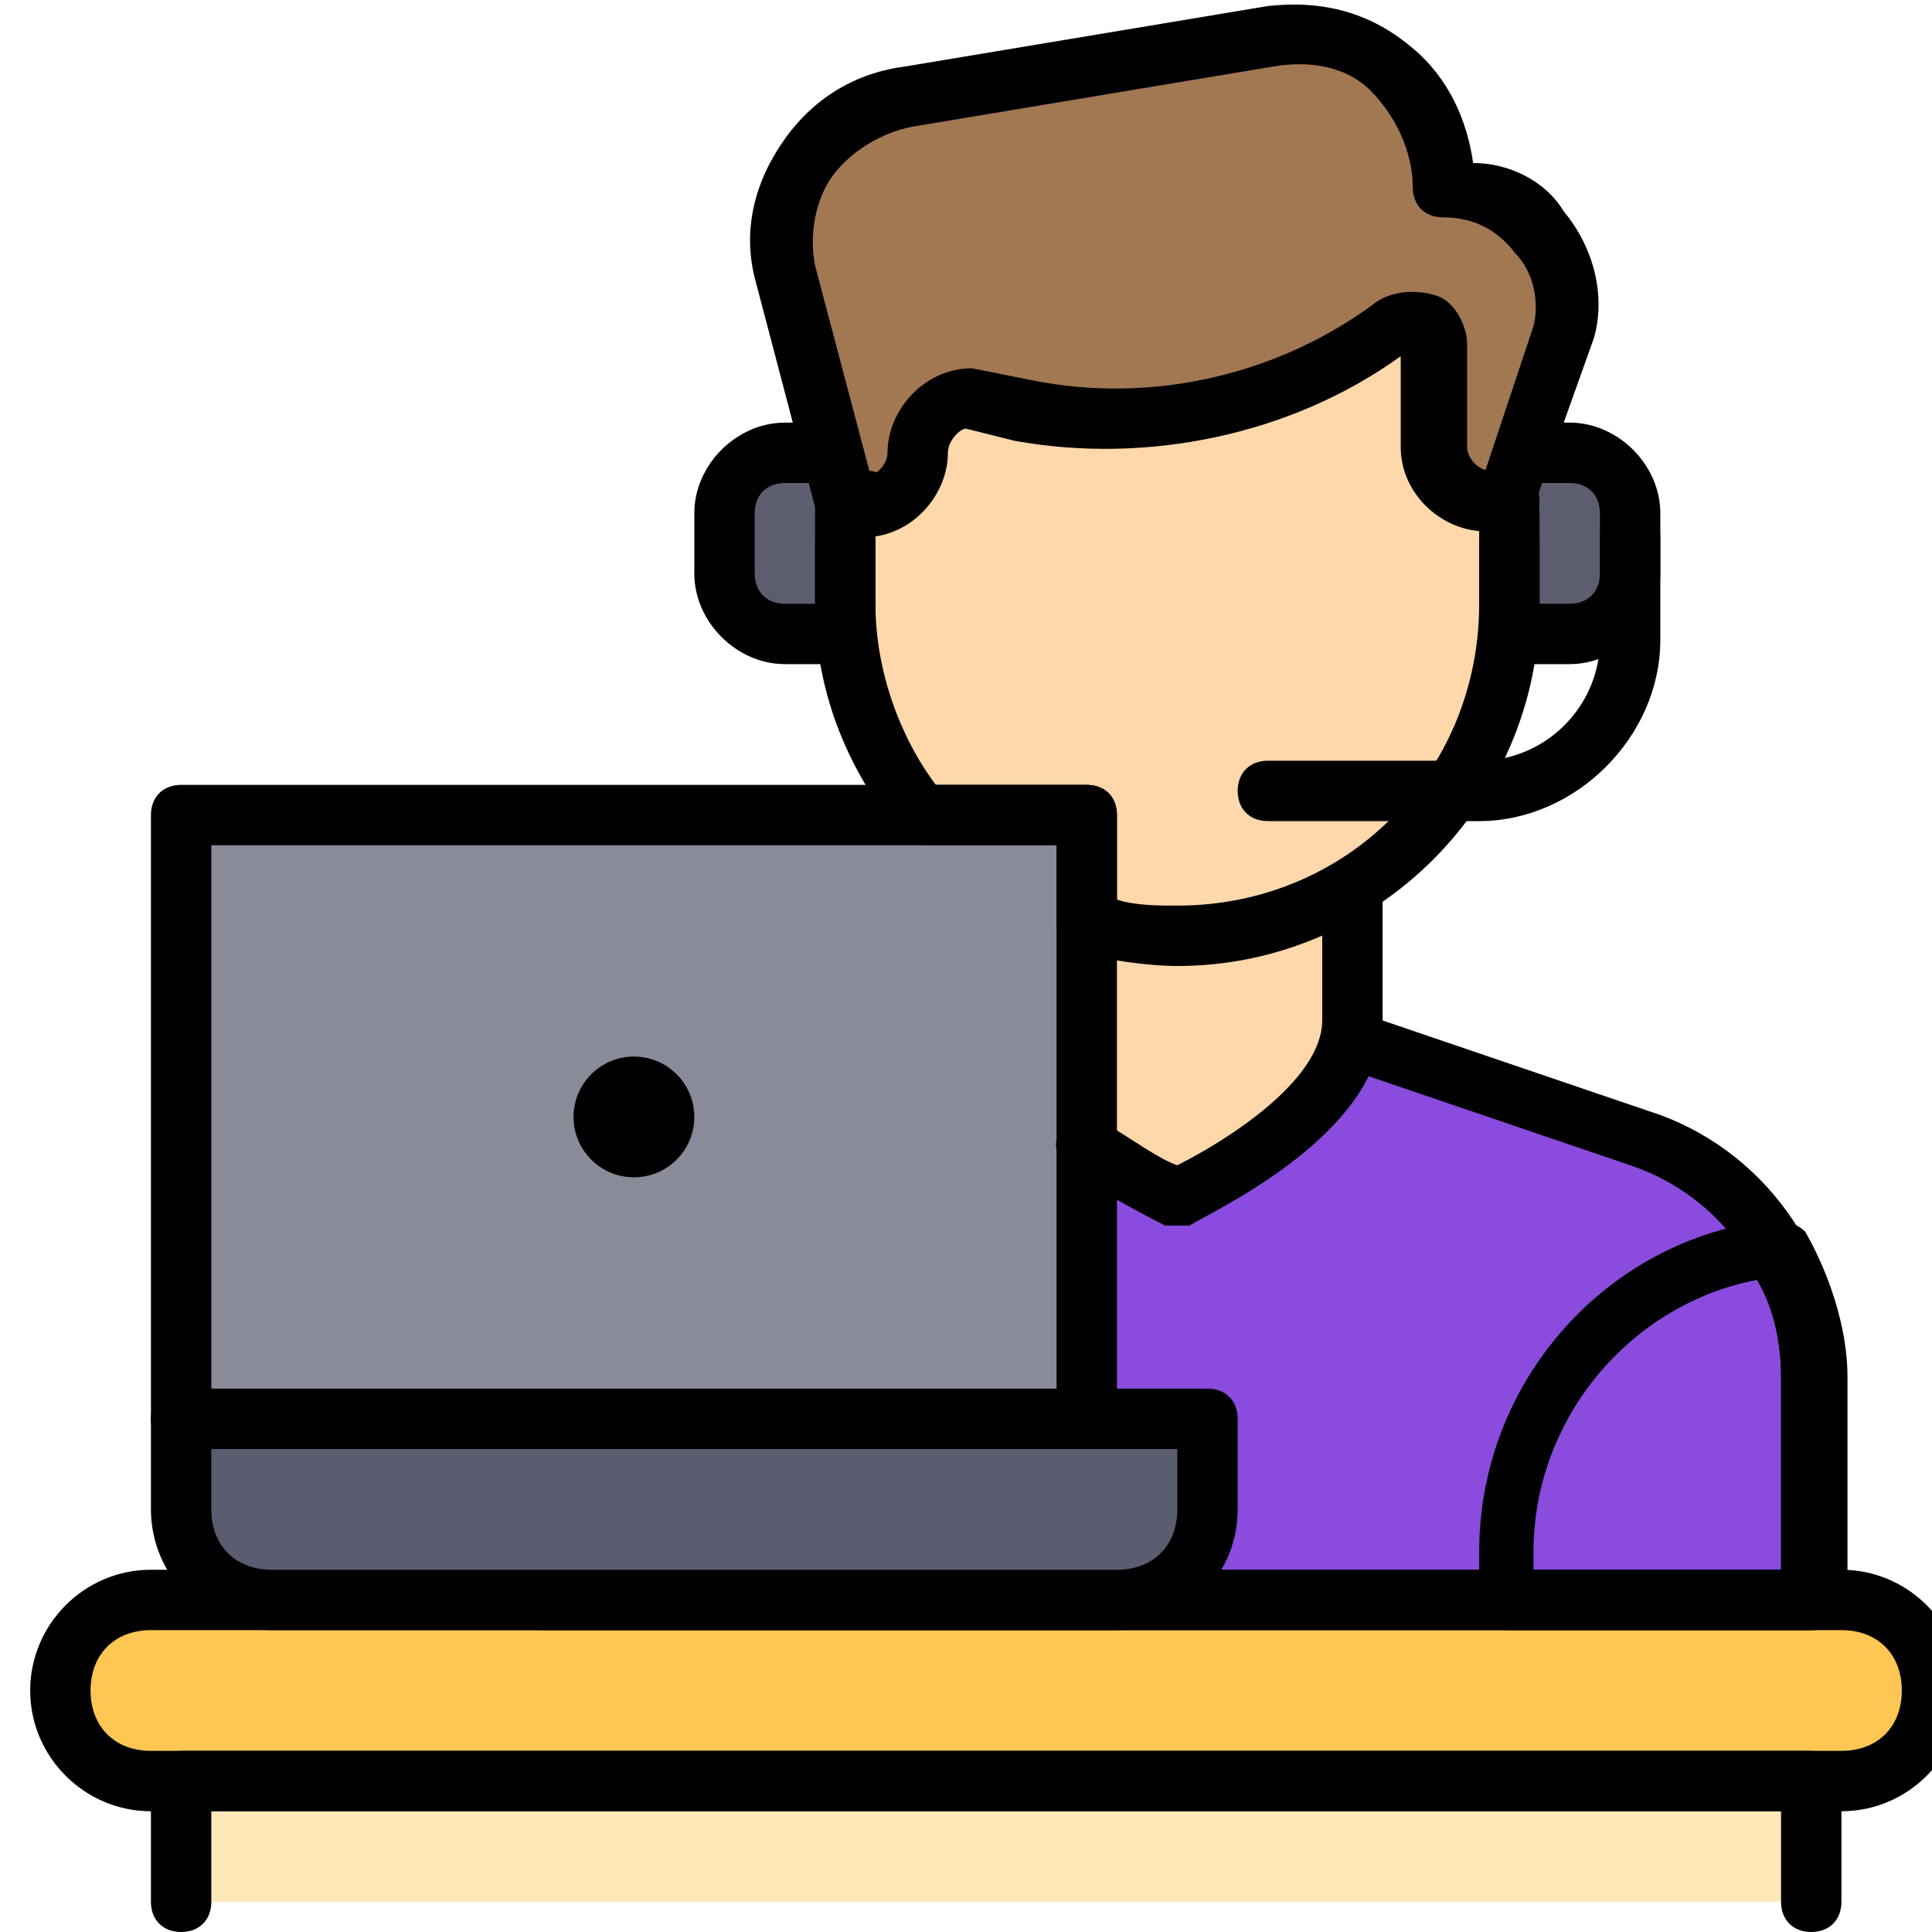 <svg width="56" height="56" viewBox="0 0 56 56" fill="none" xmlns="http://www.w3.org/2000/svg">
<g clip-path="url(#clip0_390_395)">
<path d="M53.375 46.375H4.375C2.975 46.375 1.75 47.6 1.75 49C1.75 50.4 2.975 51.625 4.375 51.625H53.375C54.775 51.625 56 50.4 56 49C56 47.6 54.775 46.375 53.375 46.375Z" fill="#FEC753"/>
<path d="M52.5 55.125V51.625H5.25V55.125" fill="#FFE8B8"/>
<path d="M24.5 15.75V18.375H22.75C21.7 18.375 21 17.675 21 16.625V14.875C21 13.825 21.7 13.125 22.75 13.125H23.625L24.5 15.75ZM43.75 15.75V18.375H45.5C46.55 18.375 47.25 17.675 47.25 16.625V14.875C47.25 13.825 46.55 13.125 45.5 13.125H44.625" fill="#5C5E70"/>
<path d="M43.225 14.525H43.75L45.5 9.625C46.025 7.35 44.275 5.25 42 5.25C42 2.625 39.55 0.525 36.925 1.05L26.425 2.8C23.975 3.15 22.4 5.6 22.75 7.875L24.5 14.525H25.025" fill="#A17852"/>
<path d="M29.05 30.275L20.825 33.075C17.85 33.95 15.75 36.75 15.75 39.9V46.375H52.5V39.9C52.5 36.75 50.4 33.95 47.425 32.9L39.2 30.1" fill="#8A4BDE"/>
<path d="M43.05 14.525C42.175 14.525 41.475 13.825 41.475 12.95V9.975C41.475 9.275 40.775 8.925 40.25 9.45C37.275 11.725 33.25 12.6 29.575 11.9L28 11.55C27.125 11.55 26.425 12.25 26.425 13.125C26.425 14 25.725 14.7 24.85 14.7H24.5V17.5C24.5 22.75 28.875 27.125 34.125 27.125C39.375 27.125 43.75 22.75 43.75 17.5V14.525H43.05Z" fill="#FED8AA"/>
<path d="M28.875 25.9V29.575C28.875 32.375 33.95 34.65 33.95 34.65C33.95 34.65 39.025 32.375 39.025 29.575V25.9" fill="#FED8AA"/>
<path d="M52.5 46.375V39.9C52.5 38.5 52.15 37.275 51.45 36.05C47.075 36.575 43.75 40.25 43.75 44.8V46.2H52.5V46.375Z" fill="#8A4BDE"/>
<path d="M53.375 52.5H4.375C2.45 52.5 0.875 50.925 0.875 49C0.875 47.075 2.45 45.5 4.375 45.5H53.375C55.3 45.5 56.875 47.075 56.875 49C56.875 50.925 55.3 52.5 53.375 52.5ZM4.375 47.25C3.325 47.25 2.625 47.95 2.625 49C2.625 50.05 3.325 50.75 4.375 50.75H53.375C54.425 50.75 55.125 50.05 55.125 49C55.125 47.95 54.425 47.25 53.375 47.25H4.375Z" fill="black"/>
<path d="M52.5 56C51.975 56 51.625 55.65 51.625 55.125V52.5H6.125V55.125C6.125 55.65 5.775 56 5.25 56C4.725 56 4.375 55.65 4.375 55.125V51.625C4.375 51.1 4.725 50.75 5.25 50.75H52.5C53.025 50.75 53.375 51.1 53.375 51.625V55.125C53.375 55.65 53.025 56 52.5 56ZM43.75 15.4H43.225C42.7 15.4 42.35 15.05 42.35 14.525C42.35 14 42.7 13.65 43.05 13.65L44.45 9.45C44.625 8.75 44.45 7.875 43.925 7.35C43.4 6.65 42.7 6.3 41.825 6.3C41.3 6.3 40.95 5.95 40.95 5.425C40.95 4.375 40.425 3.325 39.725 2.625C39.025 1.925 37.975 1.75 36.925 1.925L26.425 3.675C25.55 3.85 24.675 4.375 24.15 5.075C23.625 5.775 23.45 6.825 23.625 7.7L25.2 13.65C25.55 13.65 25.9 14 25.9 14.525C25.9 15.05 25.55 15.4 25.025 15.4H24.5C24.15 15.4 23.8 15.05 23.625 14.7L21.875 8.05C21.525 6.65 21.875 5.25 22.75 4.025C23.625 2.8 24.85 2.1 26.25 1.925L36.75 0.175C38.325 5.18858e-05 39.725 0.35 40.95 1.4C42 2.275 42.525 3.5 42.7 4.725C43.75 4.725 44.8 5.25 45.325 6.125C46.2 7.175 46.55 8.575 46.2 9.8L44.45 14.7C44.45 15.225 44.1 15.4 43.75 15.4Z" fill="black"/>
<path d="M43.575 15.4H43.05C41.825 15.4 40.6 14.35 40.6 12.95V10.325C37.45 12.6 33.25 13.475 29.4 12.775L28 12.425C27.825 12.425 27.475 12.775 27.475 13.125C27.475 14.35 26.425 15.575 25.025 15.575H24.5C23.975 15.575 23.625 15.225 23.625 14.7C23.625 14.175 23.975 13.825 24.5 13.825H25.025C25.375 13.825 25.725 13.475 25.725 13.125C25.725 11.9 26.775 10.675 28.175 10.675L29.925 11.025C33.425 11.725 37.1 10.85 39.9 8.75C40.425 8.4 41.125 8.4 41.65 8.575C42.175 8.75 42.525 9.45 42.525 9.975V12.95C42.525 13.3 42.875 13.65 43.225 13.65H43.75C44.275 13.65 44.625 14 44.625 14.525C44.625 15.05 44.1 15.4 43.575 15.4ZM52.5 47.25H15.75C15.225 47.25 14.875 46.9 14.875 46.375C14.875 45.85 15.225 45.5 15.75 45.5H51.625V39.9C51.625 37.1 49.875 34.65 47.25 33.775L39.025 30.975C38.5 30.8 38.325 30.275 38.5 29.925C38.675 29.4 39.2 29.225 39.55 29.4L47.775 32.2C51.1 33.25 53.375 36.4 53.375 40.075V46.55C53.375 46.9 53.025 47.25 52.5 47.25Z" fill="black"/>
<path d="M52.5 47.25H43.75C43.225 47.25 42.875 46.9 42.875 46.375V44.975C42.875 40.075 46.55 35.875 51.45 35.35C51.8 35.35 52.15 35.525 52.325 35.7C53.025 36.925 53.55 38.5 53.55 39.9V46.375C53.375 46.9 53.025 47.25 52.5 47.25ZM44.625 45.5H51.625V39.9C51.625 39.025 51.45 37.975 50.925 37.1C47.25 37.8 44.45 41.125 44.45 44.975V45.5H44.625ZM42.875 23.8H36.75C36.225 23.8 35.875 23.45 35.875 22.925C35.875 22.4 36.225 22.05 36.75 22.05H42.875C44.8 22.05 46.375 20.475 46.375 18.55V15.575C46.375 15.05 46.725 14.7 47.25 14.7C47.775 14.7 48.125 15.05 48.125 15.575V18.55C48.125 21.35 45.675 23.8 42.875 23.8ZM24.5 19.25H22.75C21.35 19.25 20.125 18.025 20.125 16.625V14.875C20.125 13.475 21.35 12.25 22.75 12.25H23.625C24.15 12.25 24.5 12.6 24.5 13.125C24.5 13.65 24.15 14 23.625 14H22.75C22.225 14 21.875 14.35 21.875 14.875V16.625C21.875 17.15 22.225 17.5 22.75 17.5H23.625V15.75C23.625 15.225 23.975 14.875 24.5 14.875C25.025 14.875 25.375 15.225 25.375 15.75V18.375C25.375 18.9 25.025 19.25 24.5 19.25Z" fill="black"/>
<path d="M45.5 19.25H43.75C43.225 19.25 42.875 18.9 42.875 18.375V15.75C42.875 15.225 43.225 14.875 43.75 14.875C44.275 14.875 44.625 15.225 44.625 15.75V17.5H45.5C46.025 17.5 46.375 17.15 46.375 16.625V14.875C46.375 14.35 46.025 14 45.5 14H44.625C44.1 14 43.75 13.65 43.75 13.125C43.75 12.6 44.1 12.25 44.625 12.25H45.5C46.9 12.25 48.125 13.475 48.125 14.875V16.625C48.125 18.025 46.9 19.25 45.5 19.25Z" fill="black"/>
<path d="M35 41.125H5.25V43.75C5.25 45.15 6.475 46.375 7.875 46.375H32.375C33.775 46.375 35 45.15 35 43.75V41.125Z" fill="#5A5D70"/>
<path d="M32.375 47.25H7.875C5.95 47.25 4.375 45.675 4.375 43.75V41.125C4.375 40.6 4.725 40.25 5.25 40.25H35C35.525 40.25 35.875 40.6 35.875 41.125V43.75C35.875 45.675 34.3 47.25 32.375 47.25ZM6.125 42V43.75C6.125 44.8 6.825 45.5 7.875 45.5H32.375C33.425 45.5 34.125 44.8 34.125 43.75V42H6.125Z" fill="black"/>
<path d="M5.25 23.625H31.5V41.125H5.25V23.625Z" fill="#898B99"/>
<path d="M31.5 42H5.25C4.725 42 4.375 41.65 4.375 41.125V23.625C4.375 23.1 4.725 22.75 5.25 22.75H31.5C32.025 22.75 32.375 23.1 32.375 23.625V41.125C32.375 41.65 32.025 42 31.5 42ZM6.125 40.25H30.625V24.5H6.125V40.25Z" fill="black"/>
<path d="M34.125 35.525H33.775C33.775 35.525 32.375 34.825 30.975 33.95C30.625 33.6 30.45 33.075 30.8 32.725C31.15 32.375 31.675 32.2 32.025 32.55C32.9 33.075 33.6 33.6 34.125 33.775C35.525 33.075 38.325 31.325 38.325 29.575V25.9C38.325 25.375 38.675 25.025 39.2 25.025C39.725 25.025 40.075 25.375 40.075 25.9V29.575C40.075 32.9 35 35.175 34.475 35.525H34.125Z" fill="black"/>
<path d="M34.125 28C33.25 28 32.2 27.825 31.325 27.65C30.975 27.475 30.625 27.125 30.625 26.775V24.5H26.775C26.6 24.5 26.25 24.325 26.075 24.15C24.5 22.225 23.625 19.95 23.625 17.5V14.875C23.625 14.35 23.975 14 24.5 14C25.025 14 25.375 14.35 25.375 14.875V17.5C25.375 19.425 26.075 21.35 27.125 22.75H31.5C32.025 22.75 32.375 23.1 32.375 23.625V26.075C32.9 26.25 33.6 26.25 34.125 26.25C39.025 26.25 42.875 22.4 42.875 17.5V14.875C42.875 14.35 43.225 14 43.75 14C44.275 14 44.625 14.35 44.625 14.875V17.5C44.625 23.275 39.9 28 34.125 28Z" fill="black"/>
<path d="M18.375 34.125C19.341 34.125 20.125 33.342 20.125 32.375C20.125 31.409 19.341 30.625 18.375 30.625C17.409 30.625 16.625 31.409 16.625 32.375C16.625 33.342 17.409 34.125 18.375 34.125Z" fill="black"/>
</g>
<defs>
<clipPath id="clip0_390_395">
<rect width="56" height="56" fill="white"/>
</clipPath>
</defs>
</svg>
